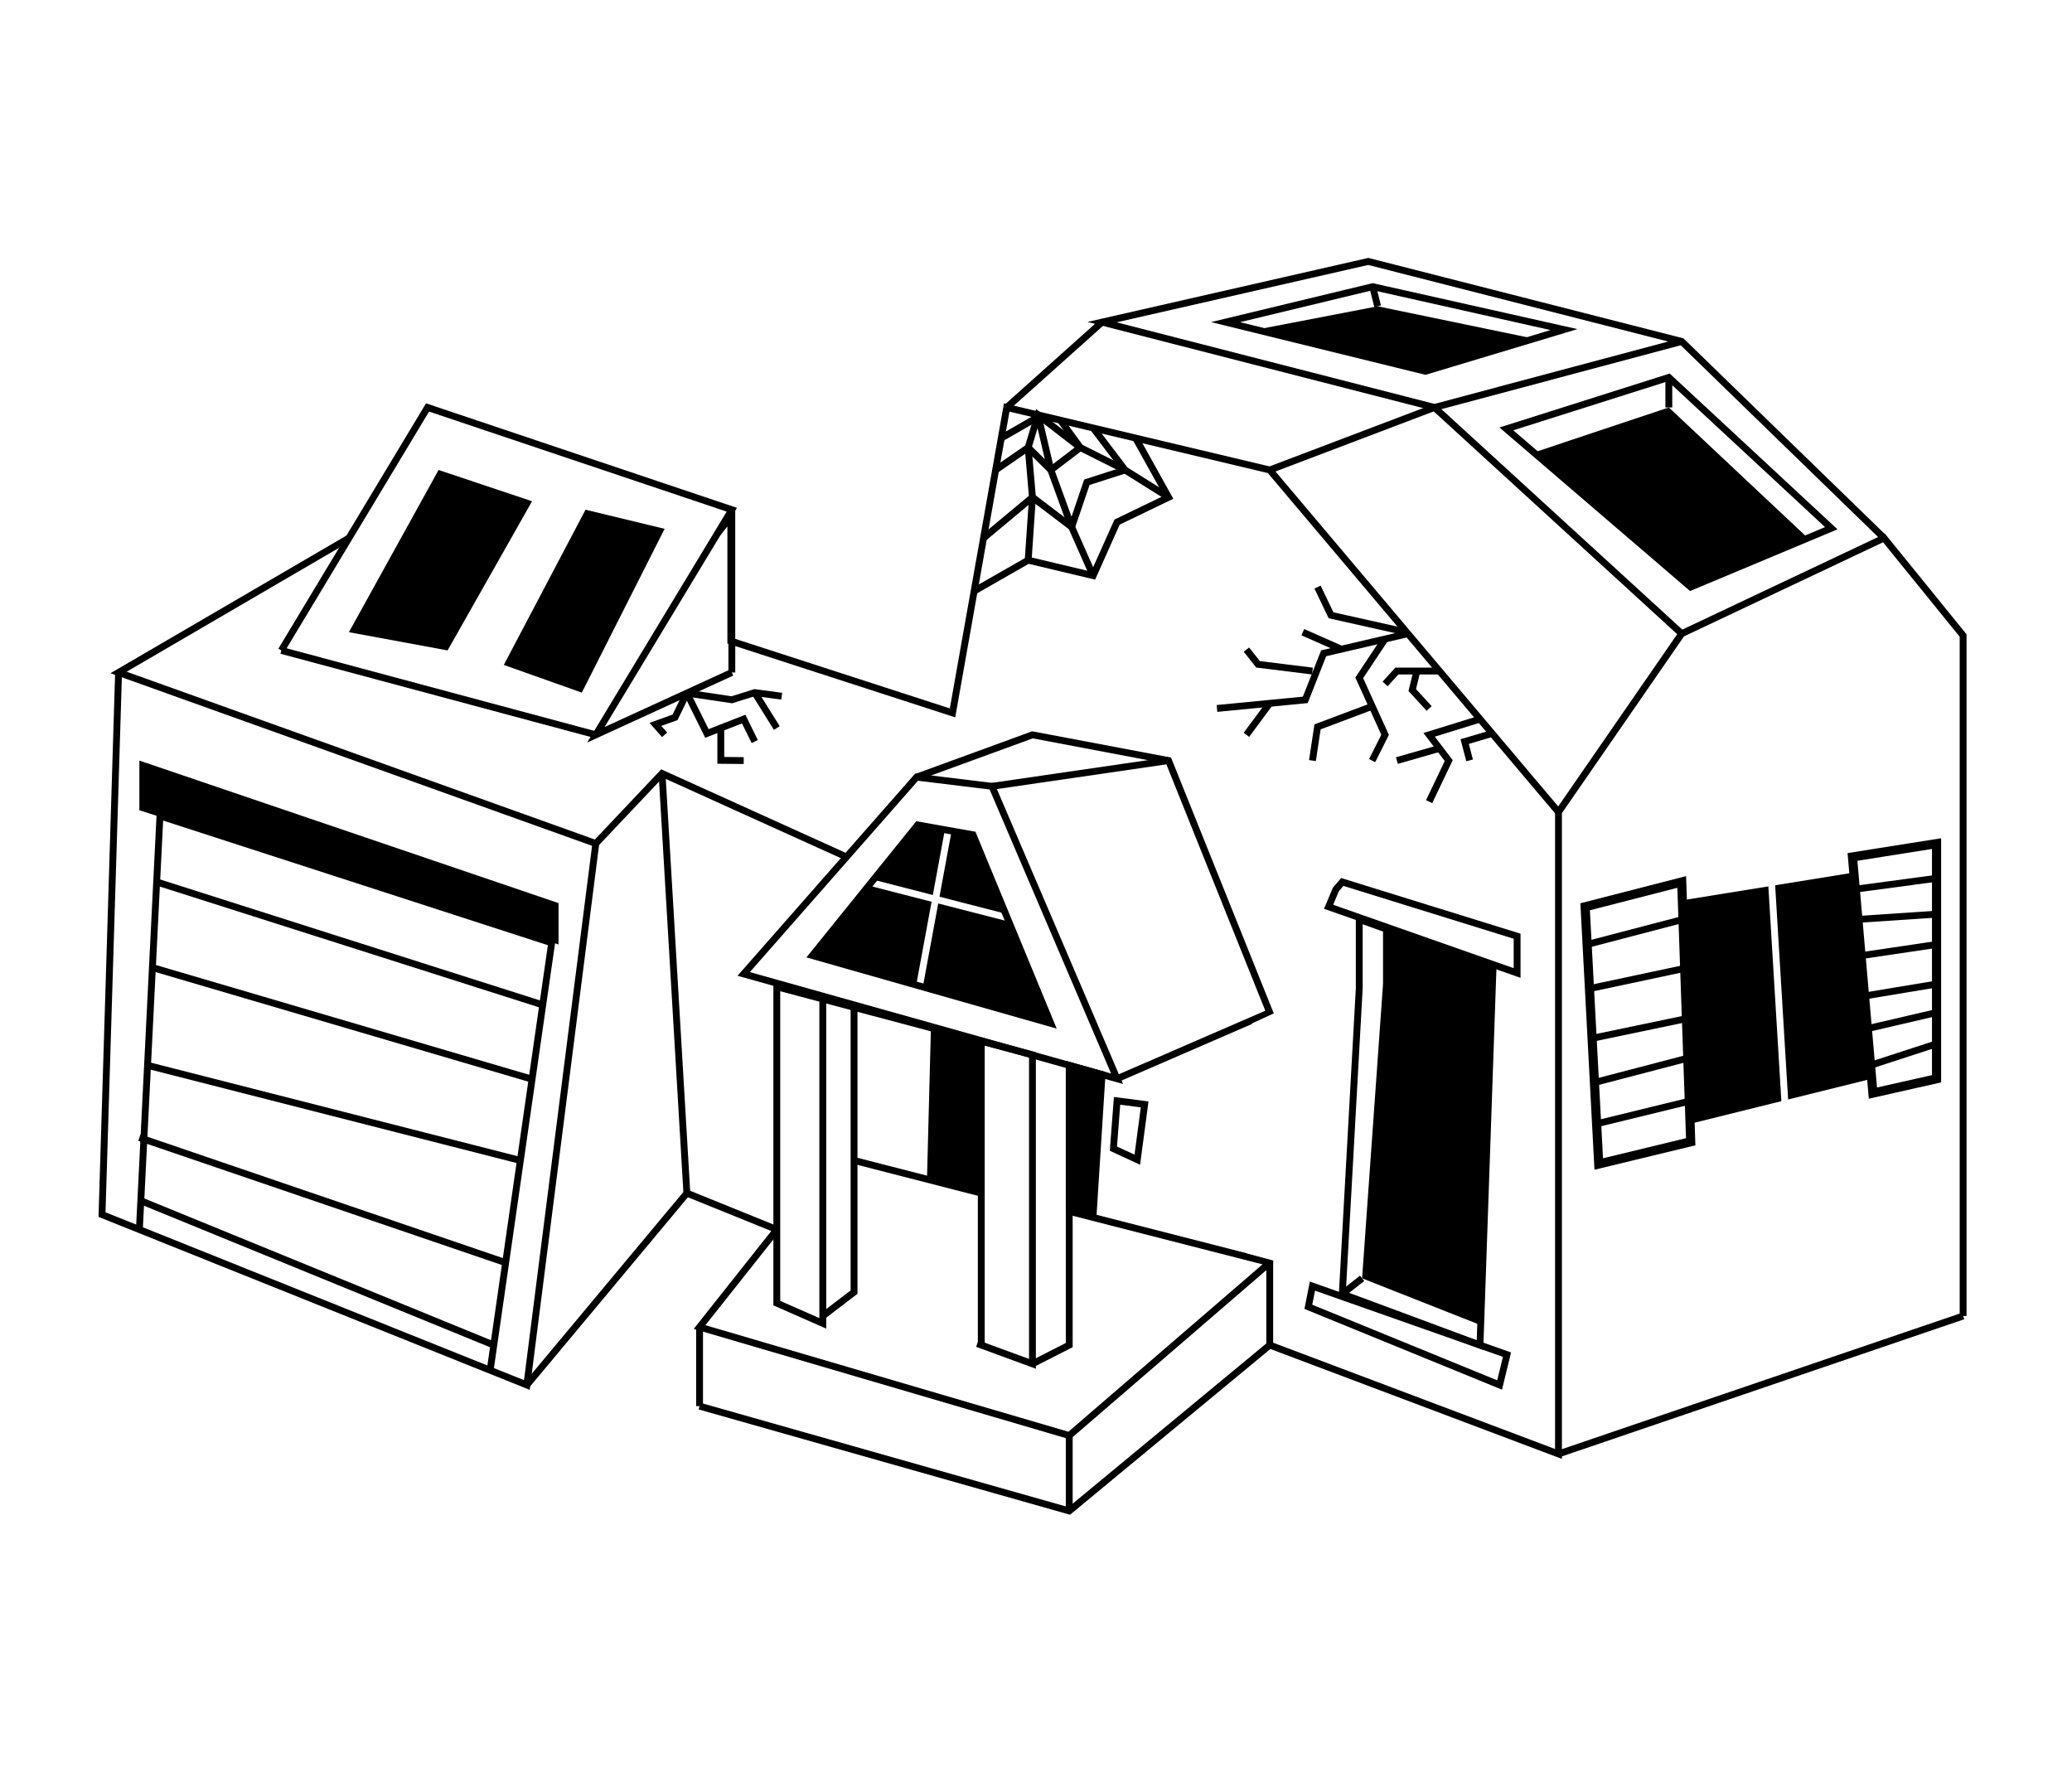 <svg xmlns="http://www.w3.org/2000/svg" viewBox="0 0 907.45 784.46"><defs><style>.a,.c{fill:#fff;}.b,.d,.e{fill:none;}.b,.c,.d{stroke:#000;}.b,.c,.d,.e{stroke-miterlimit:10;}.b,.c,.e{stroke-width:3px;}.d{stroke-width:4px;}.e{stroke:#fff;}</style></defs><title>black-lodge-2</title><rect class="a" width="907.45" height="784.46"/><polyline class="b" points="360.35 436.21 360.35 579.59 340.21 570.73 340.21 432.18 452.17 461.99 452.17 597.31 428.01 588.45"/><line class="b" x1="429.76" y1="589.1" x2="429.76" y2="456.02"/><polygon class="b" points="325.71 426.55 489.23 472.46 434.45 344.38 401.43 340.36 325.71 426.55"/><polyline class="b" points="452.17 597.31 468.28 589.1 468.28 466.58"/><polyline class="b" points="360.35 576.37 374.04 565.9 374.04 440.12"/><polyline class="b" points="489.23 472.46 556.09 443.46 511.78 333.11 452.17 321.83 401.43 340.36"/><line class="b" x1="434.45" y1="344.38" x2="511.78" y2="333.11"/><polyline class="b" points="340.21 538.51 306.38 581.2 468.28 628.73 556.09 553.01 556.09 589.1 468.28 661.75 306.38 615.84"/><line class="b" x1="306.38" y1="615.84" x2="306.38" y2="581.2"/><line class="b" x1="468.28" y1="628.73" x2="468.28" y2="661.75"/><line class="b" x1="556.09" y1="553.01" x2="556.09" y2="443.46"/><polyline class="b" points="556.09 589.1 682.55 636.78 682.55 355.66 736.52 277.53 825.13 235.64 859.76 278.33 859.76 576.37"/><line class="b" x1="682.55" y1="636.78" x2="859.76" y2="576.37"/><polyline class="b" points="682.55 355.66 556.09 205.84 440.9 178.45 417.17 312.22 320.07 280.75 320.07 226.31 285.5 269.4 169.44 225.97 51.93 294.52 260.94 369.43 289.94 338.75 370.71 375.31"/><polyline class="b" points="825.13 235.64 736.52 149.54 599.24 114.5 482.65 141.08 628.24 178.45 736.52 277.53"/><line class="b" x1="440.9" y1="178.45" x2="482.65" y2="141.08"/><polyline class="b" points="556.09 205.84 628.24 178.45 736.52 149.54"/><polyline class="b" points="51.93 294.52 44.68 531.95 230.74 606.58 260.94 369.43"/><polyline class="b" points="230.74 606.58 300.82 522.56 289.94 338.75"/><line class="b" x1="300.82" y1="522.56" x2="340.21" y2="538.51"/><polyline class="b" points="61.04 538.51 70.05 357.35 241.61 412.93 214.67 600.13"/><line class="b" x1="68.61" y1="386.27" x2="237.7" y2="440.12"/><line class="b" x1="66.75" y1="423.76" x2="233.02" y2="472.66"/><line class="b" x1="64.62" y1="466.58" x2="227.9" y2="508.24"/><line class="b" x1="61.04" y1="498.24" x2="221.46" y2="553.01"/><line class="b" x1="61.04" y1="525.62" x2="216.26" y2="589.1"/><polyline class="c" points="123.21 284.86 187.25 178.45 320.51 223.24 260.94 321.83 320.51 294.52"/><line class="b" x1="320.51" y1="294.52" x2="320.51" y2="223.24"/><line class="b" x1="123.21" y1="284.86" x2="260.95" y2="321.83"/><polygon points="152.81 276.88 192.08 205.84 233.02 219.53 196.02 284.86 152.81 276.88"/><polygon points="220.65 291.22 256.44 223.24 291.07 231.61 254.82 303.34 220.65 291.22"/><line class="b" x1="429.76" y1="522.56" x2="374.04" y2="508.24"/><line class="b" x1="407.47" y1="516.83" x2="409.2" y2="450.55"/><polyline class="b" points="556.09 553.01 468.28 530.53 468.28 466.58 482.65 470.61 478.76 531.95"/><polygon points="469.34 530.8 478.76 533.22 482.65 470.61 469.34 466.88 469.34 530.8"/><polygon points="407.47 516.83 429.76 522.56 429.76 456.02 409.2 450.55 407.47 516.83"/><polygon class="d" points="694.22 397.14 736.52 386.27 740.46 500.05 700.18 509.8 694.22 397.14"/><polygon class="d" points="820.26 478.74 848.13 472.46 848.13 369.47 811.31 375.31 820.26 478.74"/><polygon points="736.8 394.3 811.31 382.24 819.72 472.46 740.19 492.19 736.8 394.3"/><line class="b" x1="695.09" y1="413.65" x2="737.09" y2="402.66"/><line class="b" x1="696.11" y1="432.98" x2="737.83" y2="424.11"/><line class="b" x1="737.83" y1="446.28" x2="697.27" y2="454.75"/><line class="b" x1="698.29" y1="474.11" x2="738.53" y2="463.6"/><line class="b" x1="699.25" y1="492.19" x2="740.46" y2="482.13"/><line class="b" x1="811.99" y1="389.51" x2="848.13" y2="384.66"/><line class="b" x1="813.68" y1="402.66" x2="848.13" y2="400.37"/><line class="b" x1="815.46" y1="418.49" x2="848.13" y2="413.65"/><line class="b" x1="816.58" y1="436.21" x2="848.13" y2="430.98"/><line class="b" x1="817.82" y1="450.51" x2="848.13" y2="443.46"/><line class="b" x1="819.17" y1="466.58" x2="848.13" y2="457.15"/><line class="e" x1="783.24" y1="508.24" x2="774.11" y2="357.54"/><polygon class="b" points="536.75 141.08 624.28 162.61 684.97 144.35 601.19 125.55 536.75 141.08"/><polygon points="551.79 144.08 603.34 134.15 671.77 148.32 624.28 162.61 551.79 144.08"/><line class="b" x1="603.34" y1="134.14" x2="601.19" y2="125.55"/><polygon class="b" points="659.73 187.84 740.46 257.12 802.03 231.34 730.88 165.29 659.73 187.84"/><polygon points="671.77 198.18 730.88 178.45 791.77 235.64 740.46 257.12 671.77 198.18"/><line class="b" x1="730.88" y1="178.45" x2="730.88" y2="165.29"/><polygon points="355.78 418.49 460.23 448.21 426.13 365.6 401.9 361.3 355.78 418.49"/><polyline class="e" points="401.9 436.21 416.46 357.35 396.19 354.86 374.04 384.66 452.17 404.75"/><polygon class="b" points="355.78 418.49 460.23 448.21 426.13 365.6 401.9 361.3 355.78 418.49"/><polyline class="b" points="616.6 277.53 579.71 286.12 571.66 306.52 532.99 310.28"/><polyline class="b" points="606.61 279.85 595.29 296.86 606.61 321.83 600.95 333.11"/><polyline class="b" points="630.42 293.9 611.78 293.9 606.61 299.54"/><polyline class="b" points="616.05 276.88 582.94 269.47 577.03 257.12"/><line class="b" x1="556.09" y1="308.04" x2="545.88" y2="321.83"/><polyline class="b" points="574.8 293.9 550.98 290.95 545.88 284.51"/><polyline class="b" points="600.95 309.34 577.03 318.34 574.8 333.11"/><polyline class="b" points="620.53 293.9 618.51 302.23 625.9 310.28"/><line class="b" x1="587.87" y1="284.51" x2="570.58" y2="276.88"/><polyline class="b" points="648.17 314.93 625.9 321.83 634.49 333.11 625.9 351.1"/><line class="b" x1="630.42" y1="327.77" x2="611.78" y2="333.11"/><polyline class="b" points="653.48 321.23 641.47 324.78 643.62 333.01"/><polyline class="b" points="426.63 258.88 450.3 245.34 478.76 252.11 489.23 228.66 511.78 217.78 497.36 191.87"/><polyline class="b" points="430.75 235.64 452.17 217.78 469.34 230.81 476 211.21 492.72 205.84 478.76 187.45"/><polyline class="b" points="436.04 205.84 450.3 196.01 460.23 205.84 473.12 196.01 464.4 184.03"/><polyline class="b" points="438.52 191.87 452.17 184.03 460.23 183.04"/><polyline class="b" points="511.78 217.78 492.72 205.84 473.12 196.01 454.58 181.7 450.3 196.01 452.17 217.78 450.3 245.34"/><polyline class="b" points="478.76 252.11 469.34 230.81 460.23 205.84 454.58 181.7"/><polygon class="b" points="595.29 432.98 587.87 566.7 648.17 589.1 653.89 423.75 595.29 402.66 595.29 432.98"/><polygon points="605.71 406.41 605.71 430.98 596.54 559.86 648.48 580.36 653.89 423.75 605.71 406.41"/><line class="b" x1="596.54" y1="559.86" x2="587.87" y2="566.7"/><polygon class="b" points="585.08 389.51 581.86 397.14 664.43 426.14 664.43 410.03 587.87 386.27 585.08 389.51"/><polygon class="b" points="574.8 563.28 660 593.29 656.77 606.58 573 572.34 574.8 563.28"/><polyline points="61.04 354.86 244.62 413.65 244.62 395.53 61.04 333.11 61.04 357.35"/><polygon class="a" points="548.33 448.21 564.34 440.84 561.02 553.01 546.32 548.98 548.33 448.21"/><polygon class="b" points="489.23 482.13 487.62 503.07 498.09 507.9 501.31 483.69 489.23 482.13"/><polyline class="b" points="300.82 303.55 309.6 321.23 325.71 314.93 330.54 324.78"/><polyline class="b" points="300.82 303.55 295.64 314.17 287.04 317.26 291.07 321.83"/><polyline class="b" points="300.82 303.55 320.51 306.48 330.54 303.34 342.36 304.91"/><polyline class="b" points="315.68 318.85 315.68 333.01 325.71 333.11"/><line class="b" x1="330.54" y1="303.34" x2="340.21" y2="318.85"/></svg>